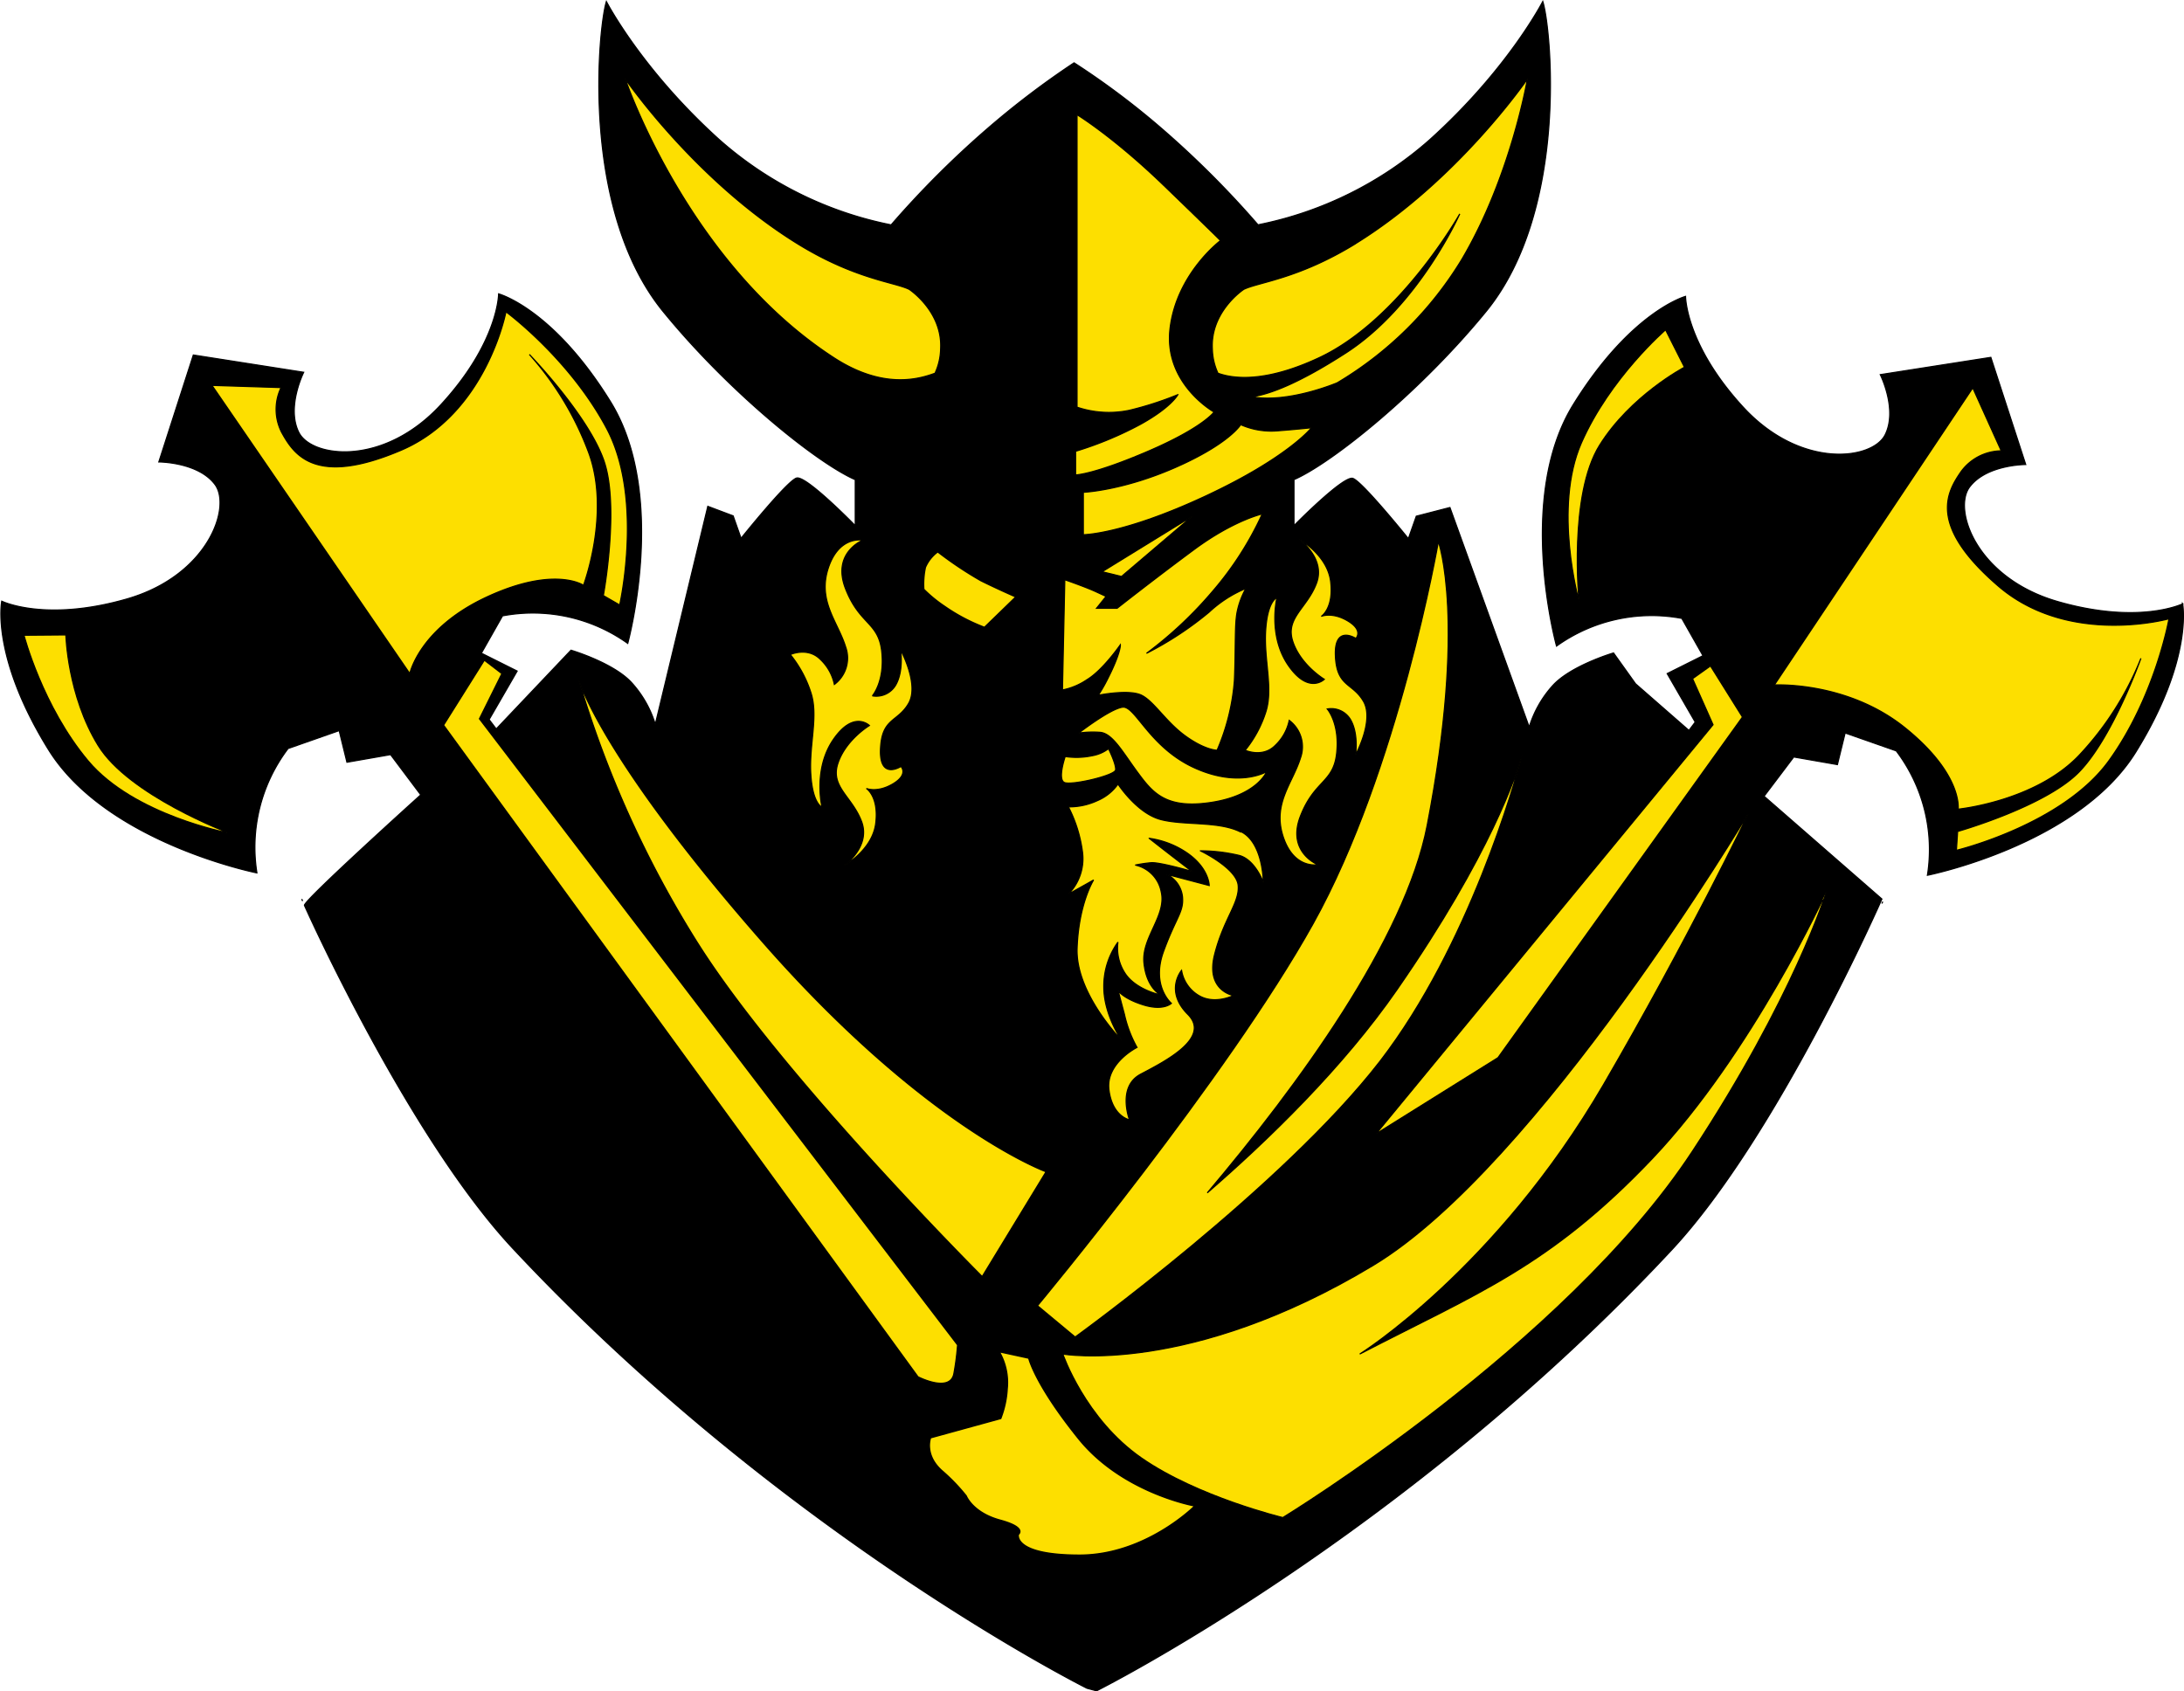 <svg xmlns="http://www.w3.org/2000/svg" viewBox="0 0 389.31 301.52"><defs><style>.a,.b,.c{stroke:#000;}.a,.b{stroke-width:0.2px;}.b,.c,.d{fill:#fddf00;}.c{stroke-width:0.23px;}</style></defs><title>Viking295_2c</title><path class="a" d="M336,201.38l.15-.35-.15.35Zm53.64-53.45s-7.71,3.8-22.26-.38-18.77-16.42-15.74-20.44,10-4,10-4L355.42,104l-19.71,3.08s3.12,6.21.87,10.72-15.08,6.21-25.33-4.95S301,93.13,301,93.13,291.33,95.74,281,112.4,278,155.48,278,155.48a29.11,29.11,0,0,1,22.33-4.94l3.77,6.65-6.38,3.19,5,8.65-1.12,1.48-9.51-8.31,0,0-3.93-5.5s-7.74,2.28-10.93,5.92a19.52,19.52,0,0,0-4.1,7.29L259,130.77l-6,1.55-1.41,4s-8.2-10.18-9.89-10.74S231.2,134,231.2,134v-8.2c6.87-3,22.55-15.67,34.26-30C280.32,77.57,277,45,275.55,40.55c0,0-6.17,12.06-20.19,24.68a65.45,65.45,0,0,1-30.57,15.14,169.4,169.4,0,0,0-17.11-17.11A139.62,139.62,0,0,0,192,51.49a151.43,151.43,0,0,0-15.5,11.78,169.44,169.44,0,0,0-17.11,17.11,65.45,65.45,0,0,1-30.57-15.14c-14-12.62-20.19-24.68-20.19-24.68-1.4,4.49-4.77,37,10.1,55.25,11.71,14.36,27.39,27,34.26,30V134s-8.76-9-10.46-8.48-9.89,10.74-9.89,10.74l-1.41-4-4.52-1.7-9.36,38.86a19.51,19.51,0,0,0-4.1-7.29c-3.19-3.64-10.93-5.92-10.93-5.92L89,170.25l-1.27-1.67,5-8.65-6.38-3.19,3.77-6.65A29.11,29.11,0,0,1,112.44,155s7.23-26.43-3.07-43.09S89.42,92.68,89.42,92.68s0,8.59-10.28,19.75-23.08,9.45-25.33,4.95.87-10.72.87-10.72L35,103.58l-6.15,19.07s7,0,10,4-1.19,16.27-15.74,20.44-22.26.38-22.26.38-2,9.79,8.32,26.45,37.17,22,37.17,22a29.12,29.12,0,0,1,5.56-22.18l9.1-3.19,1.38,5.64,7.78-1.36L75.54,182s-21.07,19-20.73,19.71c-.16-.33,18.17,40.73,37,61,47.83,51.24,102.48,78.57,102.48,78.57l1.72.46s54.66-27.33,102.48-78.57C317.42,242.89,336,200.57,336,200.57l-21-18.32,5.29-7,7.78,1.36,1.38-5.64,9.1,3.19a29.12,29.12,0,0,1,5.56,22.18s26.87-5.35,37.17-22,8.32-26.45,8.32-26.45Zm-335.16,53-.15-.35.15.35Z" transform="translate(-0.54 -40.29)"/><path class="b" d="M222.63,145.2a21.88,21.88,0,0,0-6.55,4.22,59.53,59.53,0,0,1-11.17,7.35,71.41,71.41,0,0,0,11.73-11,58,58,0,0,0,8.9-13.85s-5.09,1.13-12.16,6.36-13.71,10.46-13.71,10.46H196l1.7-2.12-1.84-.85c-1.84-.85-5.51-2.12-5.51-2.12l-.42,19.65a11.9,11.9,0,0,0,4.38-1.84c2.83-1.7,5.94-6.22,5.94-6.22s.14,1.41-2.4,6.36a28.52,28.52,0,0,1-1.53,2.64s5.47-1.11,7.71,0,4.35,4.77,7.85,7.29,5.61,2.52,5.61,2.52a38.72,38.72,0,0,0,3.08-12.34c.28-6.17,0-10.24.56-12.62a14.35,14.35,0,0,1,1.49-3.89Z" transform="translate(-0.54 -40.29)"/><polygon class="b" points="196.46 101.93 212.52 92.04 199.91 102.78 196.46 101.93 196.46 101.93"/><path class="c" d="M178.64,281.23a11,11,0,0,1,1.44,6.67,17.17,17.17,0,0,1-1.15,5.29l-12.51,3.44s-1.16,3,2,5.84a33.55,33.55,0,0,1,4.35,4.51s1.15,3,6.05,4.33,3.25,2.55,3.25,2.55-1,3.67,10.85,3.69,20.59-8.77,20.59-8.77-12.89-2.28-20.72-12-8.87-14.35-8.87-14.35l-5.29-1.15Z" transform="translate(-0.54 -40.29)"/><path class="b" d="M192.81,171s5.61-4.35,7.85-4.63,4.77,7.15,12.76,10.8,12.9.7,12.9.7-1.68,4.21-9.82,5.47S206,181.62,203.33,178s-4.49-7-6.73-7.15a17.3,17.3,0,0,0-3.79.14Z" transform="translate(-0.54 -40.29)"/><path class="b" d="M190.43,175.17a13.51,13.51,0,0,0,4.77-.14,6.75,6.75,0,0,0,2.94-1.26s1.4,2.8,1.26,3.79-7.85,2.8-9.12,2.24.14-4.63.14-4.63Z" transform="translate(-0.54 -40.29)"/><path class="b" d="M228.15,146.85s-1.68.56-2,5.89,1.4,10.38,0,14.58a20.93,20.93,0,0,1-3.65,6.73s3.09,1.4,5.33-.84a8.52,8.52,0,0,0,2.52-4.49,5.87,5.87,0,0,1,2,6.73c-1.4,4.49-5,8.13-3.08,14s6.17,5,6.17,5-5.61-2.24-3.08-8.69,5.89-5.89,6.45-11.22-1.68-7.85-1.68-7.85a4,4,0,0,1,4.21,2c1.4,2.52.84,6.17.84,6.17s3.37-6.17,1.4-9.54-4.77-2.52-5-8.13,3.65-3.08,3.65-3.08,1.4-1.4-1.4-3.09-4.77-.84-4.77-.84,2.24-1.4,1.68-6.17-5.61-7.57-5.61-7.57,4.77,3.37,3.08,7.85-5.61,6.17-4.21,10.38,5.61,6.73,5.61,6.73-2.8,2.8-6.45-2.52-2-12.06-2-12.06Z" transform="translate(-0.54 -40.29)"/><path class="b" d="M147.07,184.19s-1.68-.56-2-5.89,1.4-10.38,0-14.58a20.92,20.92,0,0,0-3.65-6.73s3.09-1.4,5.33.84a8.52,8.52,0,0,1,2.52,4.49,5.87,5.87,0,0,0,2-6.73c-1.4-4.49-5-8.13-3.09-14s6.17-5,6.17-5-5.61,2.24-3.08,8.69,5.89,5.89,6.45,11.22-1.68,7.85-1.68,7.85a4,4,0,0,0,4.21-2c1.4-2.52.84-6.17.84-6.17s3.37,6.17,1.4,9.54-4.77,2.52-5,8.13,3.65,3.09,3.65,3.09,1.4,1.4-1.4,3.08-4.77.84-4.77.84,2.24,1.4,1.68,6.17-5.61,7.57-5.61,7.57,4.77-3.37,3.08-7.85-5.61-6.17-4.21-10.38,5.61-6.73,5.61-6.73-2.81-2.8-6.45,2.52-2,12.06-2,12.06Z" transform="translate(-0.54 -40.29)"/><path class="b" d="M221.7,188.63c-3.93-2-10.1-1.12-14.3-2.24s-7.57-6.31-7.57-6.31a8.55,8.55,0,0,1-3.65,2.94,11.88,11.88,0,0,1-5.19,1.12,24.42,24.42,0,0,1,2.52,8.13,9,9,0,0,1-2.52,7.43l4.49-2.52s-2.66,4.21-2.94,12.2,7.85,16.27,7.85,16.27-3.09-4.49-3.09-9.39a13.46,13.46,0,0,1,2.52-8,8.18,8.18,0,0,0,1.4,5.75c2,2.8,6.17,3.65,6.17,3.65s-2.52-1.26-2.94-5.75,4.07-8.41,3.08-12.62a6,6,0,0,0-4.63-4.77,24.77,24.77,0,0,1,2.8-.42c1.54-.14,7.29,1.54,7.29,1.54s-4.27-3.25-7.6-5.89A15.74,15.74,0,0,1,211.6,192c4.49,2.8,4.49,6.17,4.49,6.17l-7.57-2a5.08,5.08,0,0,1,2.8,3.93c.28,2.8-1.12,3.65-3.37,9.82s1.4,9.25,1.4,9.25-1.4,1.4-5,.28-4.49-2.52-4.49-2.52l1.12,4.21a21.82,21.82,0,0,0,2.24,5.89s-5.61,2.8-5,7.57,3.65,5.33,3.65,5.33-2.24-5.89,2-8.13,12.62-6.45,8.41-10.66-1.12-7.85-1.12-7.85a6.41,6.41,0,0,0,3.08,4.49c2.8,1.68,6.17,0,6.17,0s-5-.84-3.37-7.29,4.49-9.25,4.21-12.34-6.73-6.17-6.73-6.17a30.16,30.16,0,0,1,7,.84c2.81.84,4.21,4.77,4.21,4.77s0-7-3.93-9Z" transform="translate(-0.54 -40.29)"/><path class="b" d="M192.53,112.91V60.74S199,64.67,208,73.36s10.1,9.82,10.1,9.82-7.85,5.89-9,15.71,7.85,14.86,7.85,14.86-2,2.8-11.78,7-12.9,4.21-12.9,4.21v-4.21a63,63,0,0,0,11.5-4.77c5.61-3.09,6.73-5.33,6.73-5.33a59,59,0,0,1-8.69,2.8,17.77,17.77,0,0,1-9.26-.56Z" transform="translate(-0.54 -40.29)"/><path class="b" d="M193.65,128.05v7.57s7,0,21.74-6.87,18.93-12.2,18.93-12.2-2.52.28-6.17.56A13.48,13.48,0,0,1,221.7,116s-2,3.37-11.5,7.57-16.55,4.49-16.55,4.49Z" transform="translate(-0.54 -40.29)"/><path class="b" d="M242.18,83.74C232,90,225,90.57,222.26,91.87c0,0-6,3.93-5.61,10.66a10.85,10.85,0,0,0,1,4.3c2.74,1,8.44,1.72,18-2.75,14.44-6.73,25.1-25.66,25.1-25.66s-7.29,16.41-20.33,24.82c-8.21,5.3-13.41,7.31-16.71,7.8,6.54,1.18,15.19-2.5,15.19-2.5a64.52,64.52,0,0,0,22.21-22c8.74-14.76,11.69-32.15,11.69-32.15s-12.38,18.07-30.69,29.38Z" transform="translate(-0.54 -40.29)"/><path class="b" d="M112,54.36s12.38,18.07,30.69,29.38c10.16,6.28,17.21,6.83,19.91,8.13,0,0,6,3.93,5.61,10.66a10.85,10.85,0,0,1-1,4.3c-2.74,1-9.15,3-18-2.75C123,87.1,112,54.36,112,54.36Z" transform="translate(-0.54 -40.29)"/><path class="d" d="M167.7,138.83a66.83,66.83,0,0,0,7.63,5.09c2.83,1.41,6.08,2.83,6.08,2.83L176,152A32.36,32.36,0,0,1,169,148.3a24.07,24.07,0,0,1-3.67-3,14.16,14.16,0,0,1,.28-3.82,6.65,6.65,0,0,1,2.12-2.68Z" transform="translate(-0.54 -40.29)"/><path class="b" d="M38.33,109l35.26,51.38s1.69-8.08,13.76-13.67,17.2-2.07,17.2-2.07,4.87-12.92.94-23.61A54.72,54.72,0,0,0,94.9,103.48s10.38,10.72,13.26,18.85-.07,24.14-.07,24.14l2.91,1.68s4.32-19-2.33-31.49S90.73,95.88,90.73,95.88,87.26,114.09,72,120.58s-19.05.8-21.25-3.19a9,9,0,0,1-.11-8L38.33,109Z" transform="translate(-0.54 -40.29)"/><path class="b" d="M4.82,153.55s3.29,12.69,11.43,22.39,25.09,12.87,25.09,12.87-17.79-6.68-23.29-15.59-5.77-19.73-5.77-19.73l-7.46.06Z" transform="translate(-0.54 -40.29)"/><path class="b" d="M352.22,109.41l-35.39,53s12.93-.72,23.29,7.63,9.47,14.51,9.47,14.51,13.74-1.36,21.58-9.62a54.72,54.72,0,0,0,11-17.27s-5,14.05-11,20.24-21.67,10.63-21.67,10.63l-.22,3.36s18.95-4.55,27.2-16,10.69-25.28,10.69-25.28-17.86,5-30.45-5.85-9.16-16.73-6.55-20.47a9,9,0,0,1,7.1-3.62l-5.07-11.22Z" transform="translate(-0.54 -40.29)"/><path class="b" d="M297.43,99.1s-9.92,8.57-15,20.16-.42,28.2-.42,28.2-1.89-18.9,3.66-27.79,15.13-13.91,15.13-13.91l-3.36-6.66Z" transform="translate(-0.54 -40.29)"/><path class="b" d="M79.61,169.57l84.57,116.18s5.82,3,6.41-.67a47.8,47.8,0,0,0,.64-5L86,168.44,90,160.39,86.88,158l-7.27,11.58Z" transform="translate(-0.54 -40.29)"/><polygon class="b" points="310.6 127.84 267.02 188.57 245.29 202.14 305.36 129.21 301.71 121 304.9 118.73 310.6 127.84 310.6 127.84"/><path class="b" d="M125.06,208.66c15,23.69,50.56,59.22,50.56,59.22L187,249.2s-21.41-7.74-50.56-41-32.8-46.92-32.8-46.92a187.93,187.93,0,0,0,21.41,47.37Z" transform="translate(-0.54 -40.29)"/><path class="b" d="M312.12,185.43s-37.47,62.81-66.81,80.47C212.52,285.65,190,281.7,190,281.7s3.95,11.54,14,18.52,25.21,10.63,25.21,10.63,50.26-30.67,73-65.29c18.1-27.51,23.84-46.16,23.84-46.16S312.88,228.1,295,246.93c-18.22,19.14-31.07,23.91-52.08,34.77,0,0,24.29-15.18,43.43-48,15-25.78,25.81-48.28,25.81-48.28Z" transform="translate(-0.54 -40.29)"/><path class="b" d="M215.75,252.95c16.12-19.05,35.24-45.13,39.19-65.5,7.07-36.46,2-50.6,2-50.6s-7.07,40.71-22.33,68.12-49.13,68.11-49.13,68.11l6.71,5.58s37-26.72,54.36-49.19c15.86-20.59,24.07-49.83,25.33-54.6-.88,3.18-5.51,17.6-22.3,41.84-9.59,13.85-22.91,26.78-33.81,36.23Zm56.11-78.08c.12-.44.18-.67.18-.67l-.18.67Z" transform="translate(-0.54 -40.29)"/></svg>